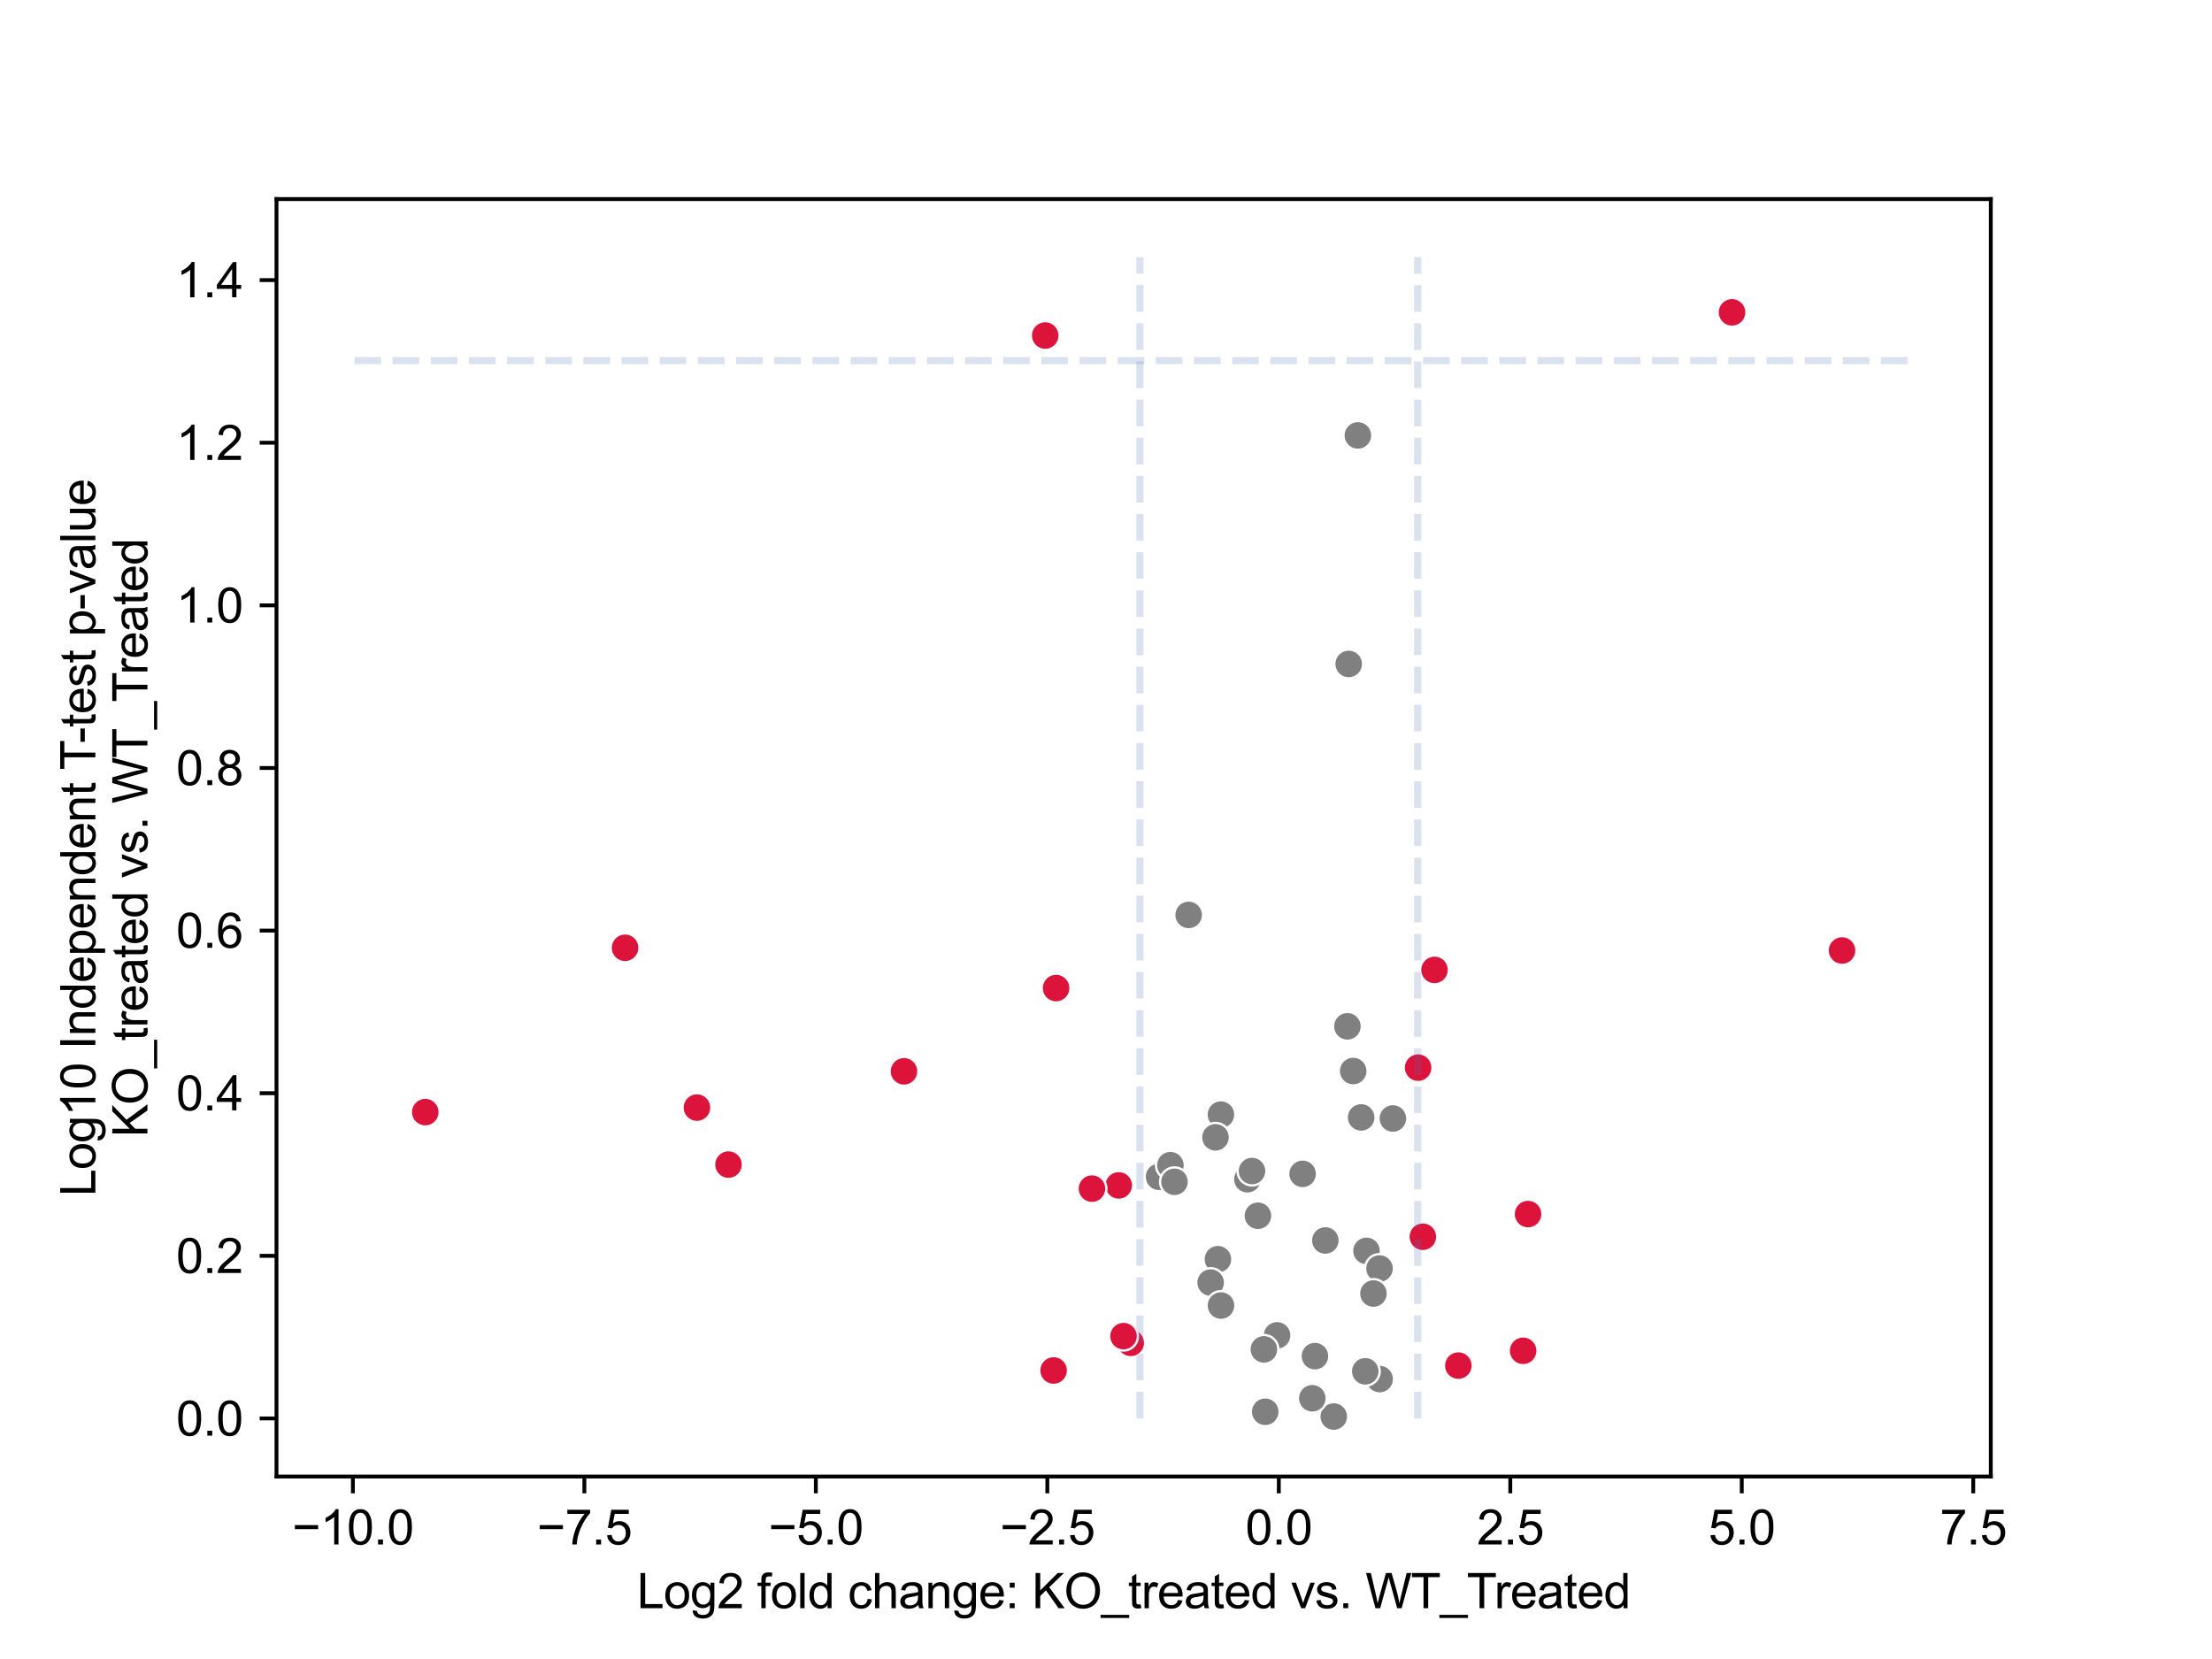 <?xml version="1.0" encoding="utf-8" standalone="no"?>
<!DOCTYPE svg PUBLIC "-//W3C//DTD SVG 1.1//EN"
  "http://www.w3.org/Graphics/SVG/1.1/DTD/svg11.dtd">
<svg xmlns:xlink="http://www.w3.org/1999/xlink" width="460.8pt" height="345.6pt" viewBox="0 0 460.8 345.6" xmlns="http://www.w3.org/2000/svg" version="1.1">
 <defs>
  <style type="text/css">*{stroke-linejoin: round; stroke-linecap: butt}</style>
 </defs>
 <g id="figure_1">
  <g id="patch_1">
   <path d="M 0 345.6 
L 460.8 345.6 
L 460.8 0 
L 0 0 
z
" style="fill: #ffffff"/>
  </g>
  <g id="axes_1">
   <g id="patch_2">
    <path d="M 57.6 307.584 
L 414.72 307.584 
L 414.72 41.472 
L 57.6 41.472 
z
" style="fill: #ffffff"/>
   </g>
   <g id="PathCollection_1">
    <defs>
     <path id="C0_0_0c6e70cc25" d="M 0 3 
C 0.796 3 1.559 2.684 2.121 2.121 
C 2.684 1.559 3 0.796 3 -0 
C 3 -0.796 2.684 -1.559 2.121 -2.121 
C 1.559 -2.684 0.796 -3 0 -3 
C -0.796 -3 -1.559 -2.684 -2.121 -2.121 
C -2.684 -1.559 -3 -0.796 -3 0 
C -3 0.796 -2.684 1.559 -2.121 2.121 
C -1.559 2.684 -0.796 3 0 3 
z
"/>
    </defs>
    <g clip-path="url(#p8e85498c41)">
     <use xlink:href="#C0_0_0c6e70cc25" x="259.857" y="245.657" style="fill: #808080; stroke: #ffffff; stroke-width: 0.48"/>
    </g>
    <g clip-path="url(#p8e85498c41)">
     <use xlink:href="#C0_0_0c6e70cc25" x="282.871" y="90.705" style="fill: #808080; stroke: #ffffff; stroke-width: 0.48"/>
    </g>
    <g clip-path="url(#p8e85498c41)">
     <use xlink:href="#C0_0_0c6e70cc25" x="276.093" y="258.414" style="fill: #808080; stroke: #ffffff; stroke-width: 0.48"/>
    </g>
    <g clip-path="url(#p8e85498c41)">
     <use xlink:href="#C0_0_0c6e70cc25" x="253.713" y="262.315" style="fill: #808080; stroke: #ffffff; stroke-width: 0.48"/>
    </g>
    <g clip-path="url(#p8e85498c41)">
     <use xlink:href="#C0_0_0c6e70cc25" x="277.848" y="295.091" style="fill: #808080; stroke: #ffffff; stroke-width: 0.48"/>
    </g>
    <g clip-path="url(#p8e85498c41)">
     <use xlink:href="#C0_0_0c6e70cc25" x="284.664" y="260.579" style="fill: #808080; stroke: #ffffff; stroke-width: 0.48"/>
    </g>
    <g clip-path="url(#p8e85498c41)">
     <use xlink:href="#C0_0_0c6e70cc25" x="241.453" y="245.15" style="fill: #808080; stroke: #ffffff; stroke-width: 0.48"/>
    </g>
    <g clip-path="url(#p8e85498c41)">
     <use xlink:href="#C0_0_0c6e70cc25" x="263.572" y="294.097" style="fill: #808080; stroke: #ffffff; stroke-width: 0.48"/>
    </g>
    <g clip-path="url(#p8e85498c41)">
     <use xlink:href="#C0_0_0c6e70cc25" x="260.813" y="243.949" style="fill: #808080; stroke: #ffffff; stroke-width: 0.48"/>
    </g>
    <g clip-path="url(#p8e85498c41)">
     <use xlink:href="#C0_0_0c6e70cc25" x="281.897" y="223.115" style="fill: #808080; stroke: #ffffff; stroke-width: 0.48"/>
    </g>
    <g clip-path="url(#p8e85498c41)">
     <use xlink:href="#C0_0_0c6e70cc25" x="254.342" y="232.19" style="fill: #808080; stroke: #ffffff; stroke-width: 0.48"/>
    </g>
    <g clip-path="url(#p8e85498c41)">
     <use xlink:href="#C0_0_0c6e70cc25" x="253.207" y="236.927" style="fill: #808080; stroke: #ffffff; stroke-width: 0.48"/>
    </g>
    <g clip-path="url(#p8e85498c41)">
     <use xlink:href="#C0_0_0c6e70cc25" x="273.375" y="291.286" style="fill: #808080; stroke: #ffffff; stroke-width: 0.48"/>
    </g>
    <g clip-path="url(#p8e85498c41)">
     <use xlink:href="#C0_0_0c6e70cc25" x="252.203" y="267.188" style="fill: #808080; stroke: #ffffff; stroke-width: 0.48"/>
    </g>
    <g clip-path="url(#p8e85498c41)">
     <use xlink:href="#C0_0_0c6e70cc25" x="262.048" y="253.263" style="fill: #808080; stroke: #ffffff; stroke-width: 0.48"/>
    </g>
    <g clip-path="url(#p8e85498c41)">
     <use xlink:href="#C0_0_0c6e70cc25" x="271.357" y="244.536" style="fill: #808080; stroke: #ffffff; stroke-width: 0.48"/>
    </g>
    <g clip-path="url(#p8e85498c41)">
     <use xlink:href="#C0_0_0c6e70cc25" x="266.038" y="278.182" style="fill: #808080; stroke: #ffffff; stroke-width: 0.48"/>
    </g>
    <g clip-path="url(#p8e85498c41)">
     <use xlink:href="#C0_0_0c6e70cc25" x="263.289" y="281.094" style="fill: #808080; stroke: #ffffff; stroke-width: 0.48"/>
    </g>
    <g clip-path="url(#p8e85498c41)">
     <use xlink:href="#C0_0_0c6e70cc25" x="287.379" y="264.253" style="fill: #808080; stroke: #ffffff; stroke-width: 0.48"/>
    </g>
    <g clip-path="url(#p8e85498c41)">
     <use xlink:href="#C0_0_0c6e70cc25" x="243.814" y="242.73" style="fill: #808080; stroke: #ffffff; stroke-width: 0.48"/>
    </g>
    <g clip-path="url(#p8e85498c41)">
     <use xlink:href="#C0_0_0c6e70cc25" x="286.113" y="269.465" style="fill: #808080; stroke: #ffffff; stroke-width: 0.48"/>
    </g>
    <g clip-path="url(#p8e85498c41)">
     <use xlink:href="#C0_0_0c6e70cc25" x="290.162" y="233.002" style="fill: #808080; stroke: #ffffff; stroke-width: 0.48"/>
    </g>
    <g clip-path="url(#p8e85498c41)">
     <use xlink:href="#C0_0_0c6e70cc25" x="280.959" y="138.312" style="fill: #808080; stroke: #ffffff; stroke-width: 0.48"/>
    </g>
    <g clip-path="url(#p8e85498c41)">
     <use xlink:href="#C0_0_0c6e70cc25" x="280.689" y="213.804" style="fill: #808080; stroke: #ffffff; stroke-width: 0.48"/>
    </g>
    <g clip-path="url(#p8e85498c41)">
     <use xlink:href="#C0_0_0c6e70cc25" x="247.62" y="190.594" style="fill: #808080; stroke: #ffffff; stroke-width: 0.48"/>
    </g>
    <g clip-path="url(#p8e85498c41)">
     <use xlink:href="#C0_0_0c6e70cc25" x="273.928" y="282.508" style="fill: #808080; stroke: #ffffff; stroke-width: 0.48"/>
    </g>
    <g clip-path="url(#p8e85498c41)">
     <use xlink:href="#C0_0_0c6e70cc25" x="254.353" y="271.968" style="fill: #808080; stroke: #ffffff; stroke-width: 0.48"/>
    </g>
    <g clip-path="url(#p8e85498c41)">
     <use xlink:href="#C0_0_0c6e70cc25" x="244.668" y="246.192" style="fill: #808080; stroke: #ffffff; stroke-width: 0.48"/>
    </g>
    <g clip-path="url(#p8e85498c41)">
     <use xlink:href="#C0_0_0c6e70cc25" x="287.404" y="287.286" style="fill: #808080; stroke: #ffffff; stroke-width: 0.48"/>
    </g>
    <g clip-path="url(#p8e85498c41)">
     <use xlink:href="#C0_0_0c6e70cc25" x="284.411" y="285.666" style="fill: #808080; stroke: #ffffff; stroke-width: 0.48"/>
    </g>
    <g clip-path="url(#p8e85498c41)">
     <use xlink:href="#C0_0_0c6e70cc25" x="283.556" y="232.78" style="fill: #808080; stroke: #ffffff; stroke-width: 0.48"/>
    </g>
    <g clip-path="url(#p8e85498c41)">
     <use xlink:href="#C0_0_0c6e70cc25" x="383.73" y="198.008" style="fill: #dc143c; stroke: #ffffff; stroke-width: 0.48"/>
    </g>
    <g clip-path="url(#p8e85498c41)">
     <use xlink:href="#C0_0_0c6e70cc25" x="145.188" y="230.731" style="fill: #dc143c; stroke: #ffffff; stroke-width: 0.48"/>
    </g>
    <g clip-path="url(#p8e85498c41)">
     <use xlink:href="#C0_0_0c6e70cc25" x="233.053" y="246.94" style="fill: #dc143c; stroke: #ffffff; stroke-width: 0.48"/>
    </g>
    <g clip-path="url(#p8e85498c41)">
     <use xlink:href="#C0_0_0c6e70cc25" x="188.314" y="223.174" style="fill: #dc143c; stroke: #ffffff; stroke-width: 0.48"/>
    </g>
    <g clip-path="url(#p8e85498c41)">
     <use xlink:href="#C0_0_0c6e70cc25" x="219.486" y="285.493" style="fill: #dc143c; stroke: #ffffff; stroke-width: 0.48"/>
    </g>
    <g clip-path="url(#p8e85498c41)">
     <use xlink:href="#C0_0_0c6e70cc25" x="295.417" y="222.412" style="fill: #dc143c; stroke: #ffffff; stroke-width: 0.48"/>
    </g>
    <g clip-path="url(#p8e85498c41)">
     <use xlink:href="#C0_0_0c6e70cc25" x="235.555" y="279.74" style="fill: #dc143c; stroke: #ffffff; stroke-width: 0.48"/>
    </g>
    <g clip-path="url(#p8e85498c41)">
     <use xlink:href="#C0_0_0c6e70cc25" x="151.759" y="242.606" style="fill: #dc143c; stroke: #ffffff; stroke-width: 0.48"/>
    </g>
    <g clip-path="url(#p8e85498c41)">
     <use xlink:href="#C0_0_0c6e70cc25" x="303.799" y="284.479" style="fill: #dc143c; stroke: #ffffff; stroke-width: 0.48"/>
    </g>
    <g clip-path="url(#p8e85498c41)">
     <use xlink:href="#C0_0_0c6e70cc25" x="298.835" y="202.053" style="fill: #dc143c; stroke: #ffffff; stroke-width: 0.48"/>
    </g>
    <g clip-path="url(#p8e85498c41)">
     <use xlink:href="#C0_0_0c6e70cc25" x="296.406" y="257.635" style="fill: #dc143c; stroke: #ffffff; stroke-width: 0.48"/>
    </g>
    <g clip-path="url(#p8e85498c41)">
     <use xlink:href="#C0_0_0c6e70cc25" x="88.59" y="231.674" style="fill: #dc143c; stroke: #ffffff; stroke-width: 0.48"/>
    </g>
    <g clip-path="url(#p8e85498c41)">
     <use xlink:href="#C0_0_0c6e70cc25" x="317.297" y="281.392" style="fill: #dc143c; stroke: #ffffff; stroke-width: 0.48"/>
    </g>
    <g clip-path="url(#p8e85498c41)">
     <use xlink:href="#C0_0_0c6e70cc25" x="360.811" y="65.069" style="fill: #dc143c; stroke: #ffffff; stroke-width: 0.48"/>
    </g>
    <g clip-path="url(#p8e85498c41)">
     <use xlink:href="#C0_0_0c6e70cc25" x="217.739" y="69.899" style="fill: #dc143c; stroke: #ffffff; stroke-width: 0.48"/>
    </g>
    <g clip-path="url(#p8e85498c41)">
     <use xlink:href="#C0_0_0c6e70cc25" x="318.321" y="252.914" style="fill: #dc143c; stroke: #ffffff; stroke-width: 0.48"/>
    </g>
    <g clip-path="url(#p8e85498c41)">
     <use xlink:href="#C0_0_0c6e70cc25" x="234.05" y="278.341" style="fill: #dc143c; stroke: #ffffff; stroke-width: 0.48"/>
    </g>
    <g clip-path="url(#p8e85498c41)">
     <use xlink:href="#C0_0_0c6e70cc25" x="130.21" y="197.444" style="fill: #dc143c; stroke: #ffffff; stroke-width: 0.48"/>
    </g>
    <g clip-path="url(#p8e85498c41)">
     <use xlink:href="#C0_0_0c6e70cc25" x="227.477" y="247.61" style="fill: #dc143c; stroke: #ffffff; stroke-width: 0.48"/>
    </g>
    <g clip-path="url(#p8e85498c41)">
     <use xlink:href="#C0_0_0c6e70cc25" x="220.003" y="205.835" style="fill: #dc143c; stroke: #ffffff; stroke-width: 0.48"/>
    </g>
   </g>
   <g id="PathCollection_2"/>
   <g id="PathCollection_3"/>
   <g id="matplotlib.axis_1">
    <g id="xtick_1">
     <g id="line2d_1">
      <defs>
       <path id="mab1dd67fb0" d="M 0 0 
L 0 3.5 
" style="stroke: #000000; stroke-width: 0.8"/>
      </defs>
      <g>
       <use xlink:href="#mab1dd67fb0" x="73.514" y="307.584" style="stroke: #000000; stroke-width: 0.8"/>
      </g>
     </g>
     <g id="text_1">
      <!-- −10.0 -->
      <g transform="translate(60.864 321.742) scale(0.1 -0.1)">
       <defs>
        <path id="ArialMT-2212" d="M 3381 1997 
L 356 1997 
L 356 2522 
L 3381 2522 
L 3381 1997 
z
" transform="scale(0.016)"/>
        <path id="ArialMT-31" d="M 2384 0 
L 1822 0 
L 1822 3584 
Q 1619 3391 1289 3197 
Q 959 3003 697 2906 
L 697 3450 
Q 1169 3672 1522 3987 
Q 1875 4303 2022 4600 
L 2384 4600 
L 2384 0 
z
" transform="scale(0.016)"/>
        <path id="ArialMT-30" d="M 266 2259 
Q 266 3072 433 3567 
Q 600 4063 929 4331 
Q 1259 4600 1759 4600 
Q 2128 4600 2406 4451 
Q 2684 4303 2865 4023 
Q 3047 3744 3150 3342 
Q 3253 2941 3253 2259 
Q 3253 1453 3087 958 
Q 2922 463 2592 192 
Q 2263 -78 1759 -78 
Q 1097 -78 719 397 
Q 266 969 266 2259 
z
M 844 2259 
Q 844 1131 1108 757 
Q 1372 384 1759 384 
Q 2147 384 2411 759 
Q 2675 1134 2675 2259 
Q 2675 3391 2411 3762 
Q 2147 4134 1753 4134 
Q 1366 4134 1134 3806 
Q 844 3388 844 2259 
z
" transform="scale(0.016)"/>
        <path id="ArialMT-2e" d="M 581 0 
L 581 641 
L 1222 641 
L 1222 0 
L 581 0 
z
" transform="scale(0.016)"/>
       </defs>
       <use xlink:href="#ArialMT-2212"/>
       <use xlink:href="#ArialMT-31" x="58.398"/>
       <use xlink:href="#ArialMT-30" x="114.014"/>
       <use xlink:href="#ArialMT-2e" x="169.629"/>
       <use xlink:href="#ArialMT-30" x="197.412"/>
      </g>
     </g>
    </g>
    <g id="xtick_2">
     <g id="line2d_2">
      <g>
       <use xlink:href="#mab1dd67fb0" x="121.735" y="307.584" style="stroke: #000000; stroke-width: 0.8"/>
      </g>
     </g>
     <g id="text_2">
      <!-- −7.5 -->
      <g transform="translate(111.865 321.742) scale(0.1 -0.1)">
       <defs>
        <path id="ArialMT-37" d="M 303 3981 
L 303 4522 
L 3269 4522 
L 3269 4084 
Q 2831 3619 2401 2847 
Q 1972 2075 1738 1259 
Q 1569 684 1522 0 
L 944 0 
Q 953 541 1156 1306 
Q 1359 2072 1739 2783 
Q 2119 3494 2547 3981 
L 303 3981 
z
" transform="scale(0.016)"/>
        <path id="ArialMT-35" d="M 266 1200 
L 856 1250 
Q 922 819 1161 601 
Q 1400 384 1738 384 
Q 2144 384 2425 690 
Q 2706 997 2706 1503 
Q 2706 1984 2436 2262 
Q 2166 2541 1728 2541 
Q 1456 2541 1237 2417 
Q 1019 2294 894 2097 
L 366 2166 
L 809 4519 
L 3088 4519 
L 3088 3981 
L 1259 3981 
L 1013 2750 
Q 1425 3038 1878 3038 
Q 2478 3038 2890 2622 
Q 3303 2206 3303 1553 
Q 3303 931 2941 478 
Q 2500 -78 1738 -78 
Q 1113 -78 717 272 
Q 322 622 266 1200 
z
" transform="scale(0.016)"/>
       </defs>
       <use xlink:href="#ArialMT-2212"/>
       <use xlink:href="#ArialMT-37" x="58.398"/>
       <use xlink:href="#ArialMT-2e" x="114.014"/>
       <use xlink:href="#ArialMT-35" x="141.797"/>
      </g>
     </g>
    </g>
    <g id="xtick_3">
     <g id="line2d_3">
      <g>
       <use xlink:href="#mab1dd67fb0" x="169.956" y="307.584" style="stroke: #000000; stroke-width: 0.8"/>
      </g>
     </g>
     <g id="text_3">
      <!-- −5.0 -->
      <g transform="translate(160.086 321.742) scale(0.1 -0.1)">
       <use xlink:href="#ArialMT-2212"/>
       <use xlink:href="#ArialMT-35" x="58.398"/>
       <use xlink:href="#ArialMT-2e" x="114.014"/>
       <use xlink:href="#ArialMT-30" x="141.797"/>
      </g>
     </g>
    </g>
    <g id="xtick_4">
     <g id="line2d_4">
      <g>
       <use xlink:href="#mab1dd67fb0" x="218.177" y="307.584" style="stroke: #000000; stroke-width: 0.8"/>
      </g>
     </g>
     <g id="text_4">
      <!-- −2.5 -->
      <g transform="translate(208.307 321.742) scale(0.1 -0.1)">
       <defs>
        <path id="ArialMT-32" d="M 3222 541 
L 3222 0 
L 194 0 
Q 188 203 259 391 
Q 375 700 629 1000 
Q 884 1300 1366 1694 
Q 2113 2306 2375 2664 
Q 2638 3022 2638 3341 
Q 2638 3675 2398 3904 
Q 2159 4134 1775 4134 
Q 1369 4134 1125 3890 
Q 881 3647 878 3216 
L 300 3275 
Q 359 3922 746 4261 
Q 1134 4600 1788 4600 
Q 2447 4600 2831 4234 
Q 3216 3869 3216 3328 
Q 3216 3053 3103 2787 
Q 2991 2522 2730 2228 
Q 2469 1934 1863 1422 
Q 1356 997 1212 845 
Q 1069 694 975 541 
L 3222 541 
z
" transform="scale(0.016)"/>
       </defs>
       <use xlink:href="#ArialMT-2212"/>
       <use xlink:href="#ArialMT-32" x="58.398"/>
       <use xlink:href="#ArialMT-2e" x="114.014"/>
       <use xlink:href="#ArialMT-35" x="141.797"/>
      </g>
     </g>
    </g>
    <g id="xtick_5">
     <g id="line2d_5">
      <g>
       <use xlink:href="#mab1dd67fb0" x="266.398" y="307.584" style="stroke: #000000; stroke-width: 0.8"/>
      </g>
     </g>
     <g id="text_5">
      <!-- 0.0 -->
      <g transform="translate(259.448 321.742) scale(0.1 -0.1)">
       <use xlink:href="#ArialMT-30"/>
       <use xlink:href="#ArialMT-2e" x="55.615"/>
       <use xlink:href="#ArialMT-30" x="83.398"/>
      </g>
     </g>
    </g>
    <g id="xtick_6">
     <g id="line2d_6">
      <g>
       <use xlink:href="#mab1dd67fb0" x="314.619" y="307.584" style="stroke: #000000; stroke-width: 0.8"/>
      </g>
     </g>
     <g id="text_6">
      <!-- 2.5 -->
      <g transform="translate(307.669 321.742) scale(0.1 -0.1)">
       <use xlink:href="#ArialMT-32"/>
       <use xlink:href="#ArialMT-2e" x="55.615"/>
       <use xlink:href="#ArialMT-35" x="83.398"/>
      </g>
     </g>
    </g>
    <g id="xtick_7">
     <g id="line2d_7">
      <g>
       <use xlink:href="#mab1dd67fb0" x="362.84" y="307.584" style="stroke: #000000; stroke-width: 0.8"/>
      </g>
     </g>
     <g id="text_7">
      <!-- 5.0 -->
      <g transform="translate(355.89 321.742) scale(0.1 -0.1)">
       <use xlink:href="#ArialMT-35"/>
       <use xlink:href="#ArialMT-2e" x="55.615"/>
       <use xlink:href="#ArialMT-30" x="83.398"/>
      </g>
     </g>
    </g>
    <g id="xtick_8">
     <g id="line2d_8">
      <g>
       <use xlink:href="#mab1dd67fb0" x="411.061" y="307.584" style="stroke: #000000; stroke-width: 0.8"/>
      </g>
     </g>
     <g id="text_8">
      <!-- 7.5 -->
      <g transform="translate(404.111 321.742) scale(0.1 -0.1)">
       <use xlink:href="#ArialMT-37"/>
       <use xlink:href="#ArialMT-2e" x="55.615"/>
       <use xlink:href="#ArialMT-35" x="83.398"/>
      </g>
     </g>
    </g>
    <g id="text_9">
     <!-- Log2 fold change: KO_treated vs. WT_Treated -->
     <g transform="translate(132.686 335.015) scale(0.1 -0.1)">
      <defs>
       <path id="ArialMT-4c" d="M 469 0 
L 469 4581 
L 1075 4581 
L 1075 541 
L 3331 541 
L 3331 0 
L 469 0 
z
" transform="scale(0.016)"/>
       <path id="ArialMT-6f" d="M 213 1659 
Q 213 2581 725 3025 
Q 1153 3394 1769 3394 
Q 2453 3394 2887 2945 
Q 3322 2497 3322 1706 
Q 3322 1066 3130 698 
Q 2938 331 2570 128 
Q 2203 -75 1769 -75 
Q 1072 -75 642 372 
Q 213 819 213 1659 
z
M 791 1659 
Q 791 1022 1069 705 
Q 1347 388 1769 388 
Q 2188 388 2466 706 
Q 2744 1025 2744 1678 
Q 2744 2294 2464 2611 
Q 2184 2928 1769 2928 
Q 1347 2928 1069 2612 
Q 791 2297 791 1659 
z
" transform="scale(0.016)"/>
       <path id="ArialMT-67" d="M 319 -275 
L 866 -356 
Q 900 -609 1056 -725 
Q 1266 -881 1628 -881 
Q 2019 -881 2231 -725 
Q 2444 -569 2519 -288 
Q 2563 -116 2559 434 
Q 2191 0 1641 0 
Q 956 0 581 494 
Q 206 988 206 1678 
Q 206 2153 378 2554 
Q 550 2956 876 3175 
Q 1203 3394 1644 3394 
Q 2231 3394 2613 2919 
L 2613 3319 
L 3131 3319 
L 3131 450 
Q 3131 -325 2973 -648 
Q 2816 -972 2473 -1159 
Q 2131 -1347 1631 -1347 
Q 1038 -1347 672 -1080 
Q 306 -813 319 -275 
z
M 784 1719 
Q 784 1066 1043 766 
Q 1303 466 1694 466 
Q 2081 466 2343 764 
Q 2606 1063 2606 1700 
Q 2606 2309 2336 2618 
Q 2066 2928 1684 2928 
Q 1309 2928 1046 2623 
Q 784 2319 784 1719 
z
" transform="scale(0.016)"/>
       <path id="ArialMT-20" transform="scale(0.016)"/>
       <path id="ArialMT-66" d="M 556 0 
L 556 2881 
L 59 2881 
L 59 3319 
L 556 3319 
L 556 3672 
Q 556 4006 616 4169 
Q 697 4388 901 4523 
Q 1106 4659 1475 4659 
Q 1713 4659 2000 4603 
L 1916 4113 
Q 1741 4144 1584 4144 
Q 1328 4144 1222 4034 
Q 1116 3925 1116 3625 
L 1116 3319 
L 1763 3319 
L 1763 2881 
L 1116 2881 
L 1116 0 
L 556 0 
z
" transform="scale(0.016)"/>
       <path id="ArialMT-6c" d="M 409 0 
L 409 4581 
L 972 4581 
L 972 0 
L 409 0 
z
" transform="scale(0.016)"/>
       <path id="ArialMT-64" d="M 2575 0 
L 2575 419 
Q 2259 -75 1647 -75 
Q 1250 -75 917 144 
Q 584 363 401 755 
Q 219 1147 219 1656 
Q 219 2153 384 2558 
Q 550 2963 881 3178 
Q 1213 3394 1622 3394 
Q 1922 3394 2156 3267 
Q 2391 3141 2538 2938 
L 2538 4581 
L 3097 4581 
L 3097 0 
L 2575 0 
z
M 797 1656 
Q 797 1019 1065 703 
Q 1334 388 1700 388 
Q 2069 388 2326 689 
Q 2584 991 2584 1609 
Q 2584 2291 2321 2609 
Q 2059 2928 1675 2928 
Q 1300 2928 1048 2622 
Q 797 2316 797 1656 
z
" transform="scale(0.016)"/>
       <path id="ArialMT-63" d="M 2588 1216 
L 3141 1144 
Q 3050 572 2676 248 
Q 2303 -75 1759 -75 
Q 1078 -75 664 370 
Q 250 816 250 1647 
Q 250 2184 428 2587 
Q 606 2991 970 3192 
Q 1334 3394 1763 3394 
Q 2303 3394 2647 3120 
Q 2991 2847 3088 2344 
L 2541 2259 
Q 2463 2594 2264 2762 
Q 2066 2931 1784 2931 
Q 1359 2931 1093 2626 
Q 828 2322 828 1663 
Q 828 994 1084 691 
Q 1341 388 1753 388 
Q 2084 388 2306 591 
Q 2528 794 2588 1216 
z
" transform="scale(0.016)"/>
       <path id="ArialMT-68" d="M 422 0 
L 422 4581 
L 984 4581 
L 984 2938 
Q 1378 3394 1978 3394 
Q 2347 3394 2619 3248 
Q 2891 3103 3008 2847 
Q 3125 2591 3125 2103 
L 3125 0 
L 2563 0 
L 2563 2103 
Q 2563 2525 2380 2717 
Q 2197 2909 1863 2909 
Q 1613 2909 1392 2779 
Q 1172 2650 1078 2428 
Q 984 2206 984 1816 
L 984 0 
L 422 0 
z
" transform="scale(0.016)"/>
       <path id="ArialMT-61" d="M 2588 409 
Q 2275 144 1986 34 
Q 1697 -75 1366 -75 
Q 819 -75 525 192 
Q 231 459 231 875 
Q 231 1119 342 1320 
Q 453 1522 633 1644 
Q 813 1766 1038 1828 
Q 1203 1872 1538 1913 
Q 2219 1994 2541 2106 
Q 2544 2222 2544 2253 
Q 2544 2597 2384 2738 
Q 2169 2928 1744 2928 
Q 1347 2928 1158 2789 
Q 969 2650 878 2297 
L 328 2372 
Q 403 2725 575 2942 
Q 747 3159 1072 3276 
Q 1397 3394 1825 3394 
Q 2250 3394 2515 3294 
Q 2781 3194 2906 3042 
Q 3031 2891 3081 2659 
Q 3109 2516 3109 2141 
L 3109 1391 
Q 3109 606 3145 398 
Q 3181 191 3288 0 
L 2700 0 
Q 2613 175 2588 409 
z
M 2541 1666 
Q 2234 1541 1622 1453 
Q 1275 1403 1131 1340 
Q 988 1278 909 1158 
Q 831 1038 831 891 
Q 831 666 1001 516 
Q 1172 366 1500 366 
Q 1825 366 2078 508 
Q 2331 650 2450 897 
Q 2541 1088 2541 1459 
L 2541 1666 
z
" transform="scale(0.016)"/>
       <path id="ArialMT-6e" d="M 422 0 
L 422 3319 
L 928 3319 
L 928 2847 
Q 1294 3394 1984 3394 
Q 2284 3394 2536 3286 
Q 2788 3178 2913 3003 
Q 3038 2828 3088 2588 
Q 3119 2431 3119 2041 
L 3119 0 
L 2556 0 
L 2556 2019 
Q 2556 2363 2490 2533 
Q 2425 2703 2258 2804 
Q 2091 2906 1866 2906 
Q 1506 2906 1245 2678 
Q 984 2450 984 1813 
L 984 0 
L 422 0 
z
" transform="scale(0.016)"/>
       <path id="ArialMT-65" d="M 2694 1069 
L 3275 997 
Q 3138 488 2766 206 
Q 2394 -75 1816 -75 
Q 1088 -75 661 373 
Q 234 822 234 1631 
Q 234 2469 665 2931 
Q 1097 3394 1784 3394 
Q 2450 3394 2872 2941 
Q 3294 2488 3294 1666 
Q 3294 1616 3291 1516 
L 816 1516 
Q 847 969 1125 678 
Q 1403 388 1819 388 
Q 2128 388 2347 550 
Q 2566 713 2694 1069 
z
M 847 1978 
L 2700 1978 
Q 2663 2397 2488 2606 
Q 2219 2931 1791 2931 
Q 1403 2931 1139 2672 
Q 875 2413 847 1978 
z
" transform="scale(0.016)"/>
       <path id="ArialMT-3a" d="M 578 2678 
L 578 3319 
L 1219 3319 
L 1219 2678 
L 578 2678 
z
M 578 0 
L 578 641 
L 1219 641 
L 1219 0 
L 578 0 
z
" transform="scale(0.016)"/>
       <path id="ArialMT-4b" d="M 469 0 
L 469 4581 
L 1075 4581 
L 1075 2309 
L 3350 4581 
L 4172 4581 
L 2250 2725 
L 4256 0 
L 3456 0 
L 1825 2319 
L 1075 1588 
L 1075 0 
L 469 0 
z
" transform="scale(0.016)"/>
       <path id="ArialMT-4f" d="M 309 2231 
Q 309 3372 921 4017 
Q 1534 4663 2503 4663 
Q 3138 4663 3647 4359 
Q 4156 4056 4423 3514 
Q 4691 2972 4691 2284 
Q 4691 1588 4409 1038 
Q 4128 488 3612 205 
Q 3097 -78 2500 -78 
Q 1853 -78 1343 234 
Q 834 547 571 1087 
Q 309 1628 309 2231 
z
M 934 2222 
Q 934 1394 1379 917 
Q 1825 441 2497 441 
Q 3181 441 3623 922 
Q 4066 1403 4066 2288 
Q 4066 2847 3877 3264 
Q 3688 3681 3323 3911 
Q 2959 4141 2506 4141 
Q 1863 4141 1398 3698 
Q 934 3256 934 2222 
z
" transform="scale(0.016)"/>
       <path id="ArialMT-5f" d="M -97 -1272 
L -97 -866 
L 3631 -866 
L 3631 -1272 
L -97 -1272 
z
" transform="scale(0.016)"/>
       <path id="ArialMT-74" d="M 1650 503 
L 1731 6 
Q 1494 -44 1306 -44 
Q 1000 -44 831 53 
Q 663 150 594 308 
Q 525 466 525 972 
L 525 2881 
L 113 2881 
L 113 3319 
L 525 3319 
L 525 4141 
L 1084 4478 
L 1084 3319 
L 1650 3319 
L 1650 2881 
L 1084 2881 
L 1084 941 
Q 1084 700 1114 631 
Q 1144 563 1211 522 
Q 1278 481 1403 481 
Q 1497 481 1650 503 
z
" transform="scale(0.016)"/>
       <path id="ArialMT-72" d="M 416 0 
L 416 3319 
L 922 3319 
L 922 2816 
Q 1116 3169 1280 3281 
Q 1444 3394 1641 3394 
Q 1925 3394 2219 3213 
L 2025 2691 
Q 1819 2813 1613 2813 
Q 1428 2813 1281 2702 
Q 1134 2591 1072 2394 
Q 978 2094 978 1738 
L 978 0 
L 416 0 
z
" transform="scale(0.016)"/>
       <path id="ArialMT-76" d="M 1344 0 
L 81 3319 
L 675 3319 
L 1388 1331 
Q 1503 1009 1600 663 
Q 1675 925 1809 1294 
L 2547 3319 
L 3125 3319 
L 1869 0 
L 1344 0 
z
" transform="scale(0.016)"/>
       <path id="ArialMT-73" d="M 197 991 
L 753 1078 
Q 800 744 1014 566 
Q 1228 388 1613 388 
Q 2000 388 2187 545 
Q 2375 703 2375 916 
Q 2375 1106 2209 1216 
Q 2094 1291 1634 1406 
Q 1016 1563 777 1677 
Q 538 1791 414 1992 
Q 291 2194 291 2438 
Q 291 2659 392 2848 
Q 494 3038 669 3163 
Q 800 3259 1026 3326 
Q 1253 3394 1513 3394 
Q 1903 3394 2198 3281 
Q 2494 3169 2634 2976 
Q 2775 2784 2828 2463 
L 2278 2388 
Q 2241 2644 2061 2787 
Q 1881 2931 1553 2931 
Q 1166 2931 1000 2803 
Q 834 2675 834 2503 
Q 834 2394 903 2306 
Q 972 2216 1119 2156 
Q 1203 2125 1616 2013 
Q 2213 1853 2448 1751 
Q 2684 1650 2818 1456 
Q 2953 1263 2953 975 
Q 2953 694 2789 445 
Q 2625 197 2315 61 
Q 2006 -75 1616 -75 
Q 969 -75 630 194 
Q 291 463 197 991 
z
" transform="scale(0.016)"/>
       <path id="ArialMT-57" d="M 1294 0 
L 78 4581 
L 700 4581 
L 1397 1578 
Q 1509 1106 1591 641 
Q 1766 1375 1797 1488 
L 2669 4581 
L 3400 4581 
L 4056 2263 
Q 4303 1400 4413 641 
Q 4500 1075 4641 1638 
L 5359 4581 
L 5969 4581 
L 4713 0 
L 4128 0 
L 3163 3491 
Q 3041 3928 3019 4028 
Q 2947 3713 2884 3491 
L 1913 0 
L 1294 0 
z
" transform="scale(0.016)"/>
       <path id="ArialMT-54" d="M 1659 0 
L 1659 4041 
L 150 4041 
L 150 4581 
L 3781 4581 
L 3781 4041 
L 2266 4041 
L 2266 0 
L 1659 0 
z
" transform="scale(0.016)"/>
      </defs>
      <use xlink:href="#ArialMT-4c"/>
      <use xlink:href="#ArialMT-6f" x="55.615"/>
      <use xlink:href="#ArialMT-67" x="111.23"/>
      <use xlink:href="#ArialMT-32" x="166.846"/>
      <use xlink:href="#ArialMT-20" x="222.461"/>
      <use xlink:href="#ArialMT-66" x="250.244"/>
      <use xlink:href="#ArialMT-6f" x="278.027"/>
      <use xlink:href="#ArialMT-6c" x="333.643"/>
      <use xlink:href="#ArialMT-64" x="355.859"/>
      <use xlink:href="#ArialMT-20" x="411.475"/>
      <use xlink:href="#ArialMT-63" x="439.258"/>
      <use xlink:href="#ArialMT-68" x="489.258"/>
      <use xlink:href="#ArialMT-61" x="544.873"/>
      <use xlink:href="#ArialMT-6e" x="600.488"/>
      <use xlink:href="#ArialMT-67" x="656.104"/>
      <use xlink:href="#ArialMT-65" x="711.719"/>
      <use xlink:href="#ArialMT-3a" x="767.334"/>
      <use xlink:href="#ArialMT-20" x="795.117"/>
      <use xlink:href="#ArialMT-4b" x="822.9"/>
      <use xlink:href="#ArialMT-4f" x="889.6"/>
      <use xlink:href="#ArialMT-5f" x="967.383"/>
      <use xlink:href="#ArialMT-74" x="1022.998"/>
      <use xlink:href="#ArialMT-72" x="1050.781"/>
      <use xlink:href="#ArialMT-65" x="1084.082"/>
      <use xlink:href="#ArialMT-61" x="1139.697"/>
      <use xlink:href="#ArialMT-74" x="1195.312"/>
      <use xlink:href="#ArialMT-65" x="1223.096"/>
      <use xlink:href="#ArialMT-64" x="1278.711"/>
      <use xlink:href="#ArialMT-20" x="1334.326"/>
      <use xlink:href="#ArialMT-76" x="1362.109"/>
      <use xlink:href="#ArialMT-73" x="1412.109"/>
      <use xlink:href="#ArialMT-2e" x="1462.109"/>
      <use xlink:href="#ArialMT-20" x="1489.893"/>
      <use xlink:href="#ArialMT-57" x="1517.676"/>
      <use xlink:href="#ArialMT-54" x="1612.061"/>
      <use xlink:href="#ArialMT-5f" x="1673.145"/>
      <use xlink:href="#ArialMT-54" x="1728.76"/>
      <use xlink:href="#ArialMT-72" x="1786.094"/>
      <use xlink:href="#ArialMT-65" x="1819.395"/>
      <use xlink:href="#ArialMT-61" x="1875.01"/>
      <use xlink:href="#ArialMT-74" x="1930.625"/>
      <use xlink:href="#ArialMT-65" x="1958.408"/>
      <use xlink:href="#ArialMT-64" x="2014.023"/>
     </g>
    </g>
   </g>
   <g id="matplotlib.axis_2">
    <g id="ytick_1">
     <g id="line2d_9">
      <defs>
       <path id="m319630d4ab" d="M 0 0 
L -3.5 0 
" style="stroke: #000000; stroke-width: 0.8"/>
      </defs>
      <g>
       <use xlink:href="#m319630d4ab" x="57.6" y="295.488" style="stroke: #000000; stroke-width: 0.8"/>
      </g>
     </g>
     <g id="text_10">
      <!-- 0.0 -->
      <g transform="translate(36.7 299.067) scale(0.1 -0.1)">
       <use xlink:href="#ArialMT-30"/>
       <use xlink:href="#ArialMT-2e" x="55.615"/>
       <use xlink:href="#ArialMT-30" x="83.398"/>
      </g>
     </g>
    </g>
    <g id="ytick_2">
     <g id="line2d_10">
      <g>
       <use xlink:href="#m319630d4ab" x="57.6" y="261.611" style="stroke: #000000; stroke-width: 0.8"/>
      </g>
     </g>
     <g id="text_11">
      <!-- 0.2 -->
      <g transform="translate(36.7 265.19) scale(0.1 -0.1)">
       <use xlink:href="#ArialMT-30"/>
       <use xlink:href="#ArialMT-2e" x="55.615"/>
       <use xlink:href="#ArialMT-32" x="83.398"/>
      </g>
     </g>
    </g>
    <g id="ytick_3">
     <g id="line2d_11">
      <g>
       <use xlink:href="#m319630d4ab" x="57.6" y="227.734" style="stroke: #000000; stroke-width: 0.8"/>
      </g>
     </g>
     <g id="text_12">
      <!-- 0.4 -->
      <g transform="translate(36.7 231.313) scale(0.1 -0.1)">
       <defs>
        <path id="ArialMT-34" d="M 2069 0 
L 2069 1097 
L 81 1097 
L 81 1613 
L 2172 4581 
L 2631 4581 
L 2631 1613 
L 3250 1613 
L 3250 1097 
L 2631 1097 
L 2631 0 
L 2069 0 
z
M 2069 1613 
L 2069 3678 
L 634 1613 
L 2069 1613 
z
" transform="scale(0.016)"/>
       </defs>
       <use xlink:href="#ArialMT-30"/>
       <use xlink:href="#ArialMT-2e" x="55.615"/>
       <use xlink:href="#ArialMT-34" x="83.398"/>
      </g>
     </g>
    </g>
    <g id="ytick_4">
     <g id="line2d_12">
      <g>
       <use xlink:href="#m319630d4ab" x="57.6" y="193.857" style="stroke: #000000; stroke-width: 0.8"/>
      </g>
     </g>
     <g id="text_13">
      <!-- 0.6 -->
      <g transform="translate(36.7 197.436) scale(0.1 -0.1)">
       <defs>
        <path id="ArialMT-36" d="M 3184 3459 
L 2625 3416 
Q 2550 3747 2413 3897 
Q 2184 4138 1850 4138 
Q 1581 4138 1378 3988 
Q 1113 3794 959 3422 
Q 806 3050 800 2363 
Q 1003 2672 1297 2822 
Q 1591 2972 1913 2972 
Q 2475 2972 2870 2558 
Q 3266 2144 3266 1488 
Q 3266 1056 3080 686 
Q 2894 316 2569 119 
Q 2244 -78 1831 -78 
Q 1128 -78 684 439 
Q 241 956 241 2144 
Q 241 3472 731 4075 
Q 1159 4600 1884 4600 
Q 2425 4600 2770 4297 
Q 3116 3994 3184 3459 
z
M 888 1484 
Q 888 1194 1011 928 
Q 1134 663 1356 523 
Q 1578 384 1822 384 
Q 2178 384 2434 671 
Q 2691 959 2691 1453 
Q 2691 1928 2437 2201 
Q 2184 2475 1800 2475 
Q 1419 2475 1153 2201 
Q 888 1928 888 1484 
z
" transform="scale(0.016)"/>
       </defs>
       <use xlink:href="#ArialMT-30"/>
       <use xlink:href="#ArialMT-2e" x="55.615"/>
       <use xlink:href="#ArialMT-36" x="83.398"/>
      </g>
     </g>
    </g>
    <g id="ytick_5">
     <g id="line2d_13">
      <g>
       <use xlink:href="#m319630d4ab" x="57.6" y="159.98" style="stroke: #000000; stroke-width: 0.8"/>
      </g>
     </g>
     <g id="text_14">
      <!-- 0.8 -->
      <g transform="translate(36.7 163.559) scale(0.1 -0.1)">
       <defs>
        <path id="ArialMT-38" d="M 1131 2484 
Q 781 2613 612 2850 
Q 444 3088 444 3419 
Q 444 3919 803 4259 
Q 1163 4600 1759 4600 
Q 2359 4600 2725 4251 
Q 3091 3903 3091 3403 
Q 3091 3084 2923 2848 
Q 2756 2613 2416 2484 
Q 2838 2347 3058 2040 
Q 3278 1734 3278 1309 
Q 3278 722 2862 322 
Q 2447 -78 1769 -78 
Q 1091 -78 675 323 
Q 259 725 259 1325 
Q 259 1772 486 2073 
Q 713 2375 1131 2484 
z
M 1019 3438 
Q 1019 3113 1228 2906 
Q 1438 2700 1772 2700 
Q 2097 2700 2305 2904 
Q 2513 3109 2513 3406 
Q 2513 3716 2298 3927 
Q 2084 4138 1766 4138 
Q 1444 4138 1231 3931 
Q 1019 3725 1019 3438 
z
M 838 1322 
Q 838 1081 952 856 
Q 1066 631 1291 507 
Q 1516 384 1775 384 
Q 2178 384 2440 643 
Q 2703 903 2703 1303 
Q 2703 1709 2433 1975 
Q 2163 2241 1756 2241 
Q 1359 2241 1098 1978 
Q 838 1716 838 1322 
z
" transform="scale(0.016)"/>
       </defs>
       <use xlink:href="#ArialMT-30"/>
       <use xlink:href="#ArialMT-2e" x="55.615"/>
       <use xlink:href="#ArialMT-38" x="83.398"/>
      </g>
     </g>
    </g>
    <g id="ytick_6">
     <g id="line2d_14">
      <g>
       <use xlink:href="#m319630d4ab" x="57.6" y="126.103" style="stroke: #000000; stroke-width: 0.8"/>
      </g>
     </g>
     <g id="text_15">
      <!-- 1.0 -->
      <g transform="translate(36.7 129.682) scale(0.1 -0.1)">
       <use xlink:href="#ArialMT-31"/>
       <use xlink:href="#ArialMT-2e" x="55.615"/>
       <use xlink:href="#ArialMT-30" x="83.398"/>
      </g>
     </g>
    </g>
    <g id="ytick_7">
     <g id="line2d_15">
      <g>
       <use xlink:href="#m319630d4ab" x="57.6" y="92.226" style="stroke: #000000; stroke-width: 0.8"/>
      </g>
     </g>
     <g id="text_16">
      <!-- 1.2 -->
      <g transform="translate(36.7 95.805) scale(0.1 -0.1)">
       <use xlink:href="#ArialMT-31"/>
       <use xlink:href="#ArialMT-2e" x="55.615"/>
       <use xlink:href="#ArialMT-32" x="83.398"/>
      </g>
     </g>
    </g>
    <g id="ytick_8">
     <g id="line2d_16">
      <g>
       <use xlink:href="#m319630d4ab" x="57.6" y="58.349" style="stroke: #000000; stroke-width: 0.8"/>
      </g>
     </g>
     <g id="text_17">
      <!-- 1.4 -->
      <g transform="translate(36.7 61.928) scale(0.1 -0.1)">
       <use xlink:href="#ArialMT-31"/>
       <use xlink:href="#ArialMT-2e" x="55.615"/>
       <use xlink:href="#ArialMT-34" x="83.398"/>
      </g>
     </g>
    </g>
    <g id="text_18">
     <!-- Log10 Independent T-test p-value -->
     <g transform="translate(19.865 249.212) rotate(-90) scale(0.1 -0.1)">
      <defs>
       <path id="ArialMT-49" d="M 597 0 
L 597 4581 
L 1203 4581 
L 1203 0 
L 597 0 
z
" transform="scale(0.016)"/>
       <path id="ArialMT-70" d="M 422 -1272 
L 422 3319 
L 934 3319 
L 934 2888 
Q 1116 3141 1344 3267 
Q 1572 3394 1897 3394 
Q 2322 3394 2647 3175 
Q 2972 2956 3137 2557 
Q 3303 2159 3303 1684 
Q 3303 1175 3120 767 
Q 2938 359 2589 142 
Q 2241 -75 1856 -75 
Q 1575 -75 1351 44 
Q 1128 163 984 344 
L 984 -1272 
L 422 -1272 
z
M 931 1641 
Q 931 1000 1190 694 
Q 1450 388 1819 388 
Q 2194 388 2461 705 
Q 2728 1022 2728 1688 
Q 2728 2322 2467 2637 
Q 2206 2953 1844 2953 
Q 1484 2953 1207 2617 
Q 931 2281 931 1641 
z
" transform="scale(0.016)"/>
       <path id="ArialMT-2d" d="M 203 1375 
L 203 1941 
L 1931 1941 
L 1931 1375 
L 203 1375 
z
" transform="scale(0.016)"/>
       <path id="ArialMT-75" d="M 2597 0 
L 2597 488 
Q 2209 -75 1544 -75 
Q 1250 -75 995 37 
Q 741 150 617 320 
Q 494 491 444 738 
Q 409 903 409 1263 
L 409 3319 
L 972 3319 
L 972 1478 
Q 972 1038 1006 884 
Q 1059 663 1231 536 
Q 1403 409 1656 409 
Q 1909 409 2131 539 
Q 2353 669 2445 892 
Q 2538 1116 2538 1541 
L 2538 3319 
L 3100 3319 
L 3100 0 
L 2597 0 
z
" transform="scale(0.016)"/>
      </defs>
      <use xlink:href="#ArialMT-4c"/>
      <use xlink:href="#ArialMT-6f" x="55.615"/>
      <use xlink:href="#ArialMT-67" x="111.23"/>
      <use xlink:href="#ArialMT-31" x="166.846"/>
      <use xlink:href="#ArialMT-30" x="222.461"/>
      <use xlink:href="#ArialMT-20" x="278.076"/>
      <use xlink:href="#ArialMT-49" x="305.859"/>
      <use xlink:href="#ArialMT-6e" x="333.643"/>
      <use xlink:href="#ArialMT-64" x="389.258"/>
      <use xlink:href="#ArialMT-65" x="444.873"/>
      <use xlink:href="#ArialMT-70" x="500.488"/>
      <use xlink:href="#ArialMT-65" x="556.104"/>
      <use xlink:href="#ArialMT-6e" x="611.719"/>
      <use xlink:href="#ArialMT-64" x="667.334"/>
      <use xlink:href="#ArialMT-65" x="722.949"/>
      <use xlink:href="#ArialMT-6e" x="778.564"/>
      <use xlink:href="#ArialMT-74" x="834.18"/>
      <use xlink:href="#ArialMT-20" x="861.963"/>
      <use xlink:href="#ArialMT-54" x="887.996"/>
      <use xlink:href="#ArialMT-2d" x="943.58"/>
      <use xlink:href="#ArialMT-74" x="976.881"/>
      <use xlink:href="#ArialMT-65" x="1004.664"/>
      <use xlink:href="#ArialMT-73" x="1060.279"/>
      <use xlink:href="#ArialMT-74" x="1110.279"/>
      <use xlink:href="#ArialMT-20" x="1138.062"/>
      <use xlink:href="#ArialMT-70" x="1165.846"/>
      <use xlink:href="#ArialMT-2d" x="1221.461"/>
      <use xlink:href="#ArialMT-76" x="1254.762"/>
      <use xlink:href="#ArialMT-61" x="1304.762"/>
      <use xlink:href="#ArialMT-6c" x="1360.377"/>
      <use xlink:href="#ArialMT-75" x="1382.594"/>
      <use xlink:href="#ArialMT-65" x="1438.209"/>
     </g>
     <!-- KO_treated vs. WT_Treated -->
     <g transform="translate(30.712 236.861) rotate(-90) scale(0.1 -0.1)">
      <use xlink:href="#ArialMT-4b"/>
      <use xlink:href="#ArialMT-4f" x="66.699"/>
      <use xlink:href="#ArialMT-5f" x="144.482"/>
      <use xlink:href="#ArialMT-74" x="200.098"/>
      <use xlink:href="#ArialMT-72" x="227.881"/>
      <use xlink:href="#ArialMT-65" x="261.182"/>
      <use xlink:href="#ArialMT-61" x="316.797"/>
      <use xlink:href="#ArialMT-74" x="372.412"/>
      <use xlink:href="#ArialMT-65" x="400.195"/>
      <use xlink:href="#ArialMT-64" x="455.811"/>
      <use xlink:href="#ArialMT-20" x="511.426"/>
      <use xlink:href="#ArialMT-76" x="539.209"/>
      <use xlink:href="#ArialMT-73" x="589.209"/>
      <use xlink:href="#ArialMT-2e" x="639.209"/>
      <use xlink:href="#ArialMT-20" x="666.992"/>
      <use xlink:href="#ArialMT-57" x="694.775"/>
      <use xlink:href="#ArialMT-54" x="789.16"/>
      <use xlink:href="#ArialMT-5f" x="850.244"/>
      <use xlink:href="#ArialMT-54" x="905.859"/>
      <use xlink:href="#ArialMT-72" x="963.193"/>
      <use xlink:href="#ArialMT-65" x="996.494"/>
      <use xlink:href="#ArialMT-61" x="1052.109"/>
      <use xlink:href="#ArialMT-74" x="1107.725"/>
      <use xlink:href="#ArialMT-65" x="1135.508"/>
      <use xlink:href="#ArialMT-64" x="1191.123"/>
     </g>
    </g>
   </g>
   <g id="line2d_17">
    <path d="M 73.833 75.113 
L 398.487 75.113 
" clip-path="url(#p8e85498c41)" style="fill: none; stroke-dasharray: 5.55,2.4; stroke-dashoffset: 0; stroke: #4c72b0; stroke-opacity: 0.2; stroke-width: 1.5"/>
   </g>
   <g id="line2d_18">
    <path d="M 295.331 295.488 
L 295.331 53.568 
" clip-path="url(#p8e85498c41)" style="fill: none; stroke-dasharray: 5.55,2.4; stroke-dashoffset: 0; stroke: #4c72b0; stroke-opacity: 0.2; stroke-width: 1.5"/>
   </g>
   <g id="line2d_19">
    <path d="M 237.466 295.488 
L 237.466 53.568 
" clip-path="url(#p8e85498c41)" style="fill: none; stroke-dasharray: 5.55,2.4; stroke-dashoffset: 0; stroke: #4c72b0; stroke-opacity: 0.2; stroke-width: 1.5"/>
   </g>
   <g id="patch_3">
    <path d="M 57.6 307.584 
L 57.6 41.472 
" style="fill: none; stroke: #000000; stroke-width: 0.8; stroke-linejoin: miter; stroke-linecap: square"/>
   </g>
   <g id="patch_4">
    <path d="M 414.72 307.584 
L 414.72 41.472 
" style="fill: none; stroke: #000000; stroke-width: 0.8; stroke-linejoin: miter; stroke-linecap: square"/>
   </g>
   <g id="patch_5">
    <path d="M 57.6 307.584 
L 414.72 307.584 
" style="fill: none; stroke: #000000; stroke-width: 0.8; stroke-linejoin: miter; stroke-linecap: square"/>
   </g>
   <g id="patch_6">
    <path d="M 57.6 41.472 
L 414.72 41.472 
" style="fill: none; stroke: #000000; stroke-width: 0.8; stroke-linejoin: miter; stroke-linecap: square"/>
   </g>
  </g>
 </g>
 <defs>
  <clipPath id="p8e85498c41">
   <rect x="57.6" y="41.472" width="357.12" height="266.112"/>
  </clipPath>
 </defs>
</svg>
